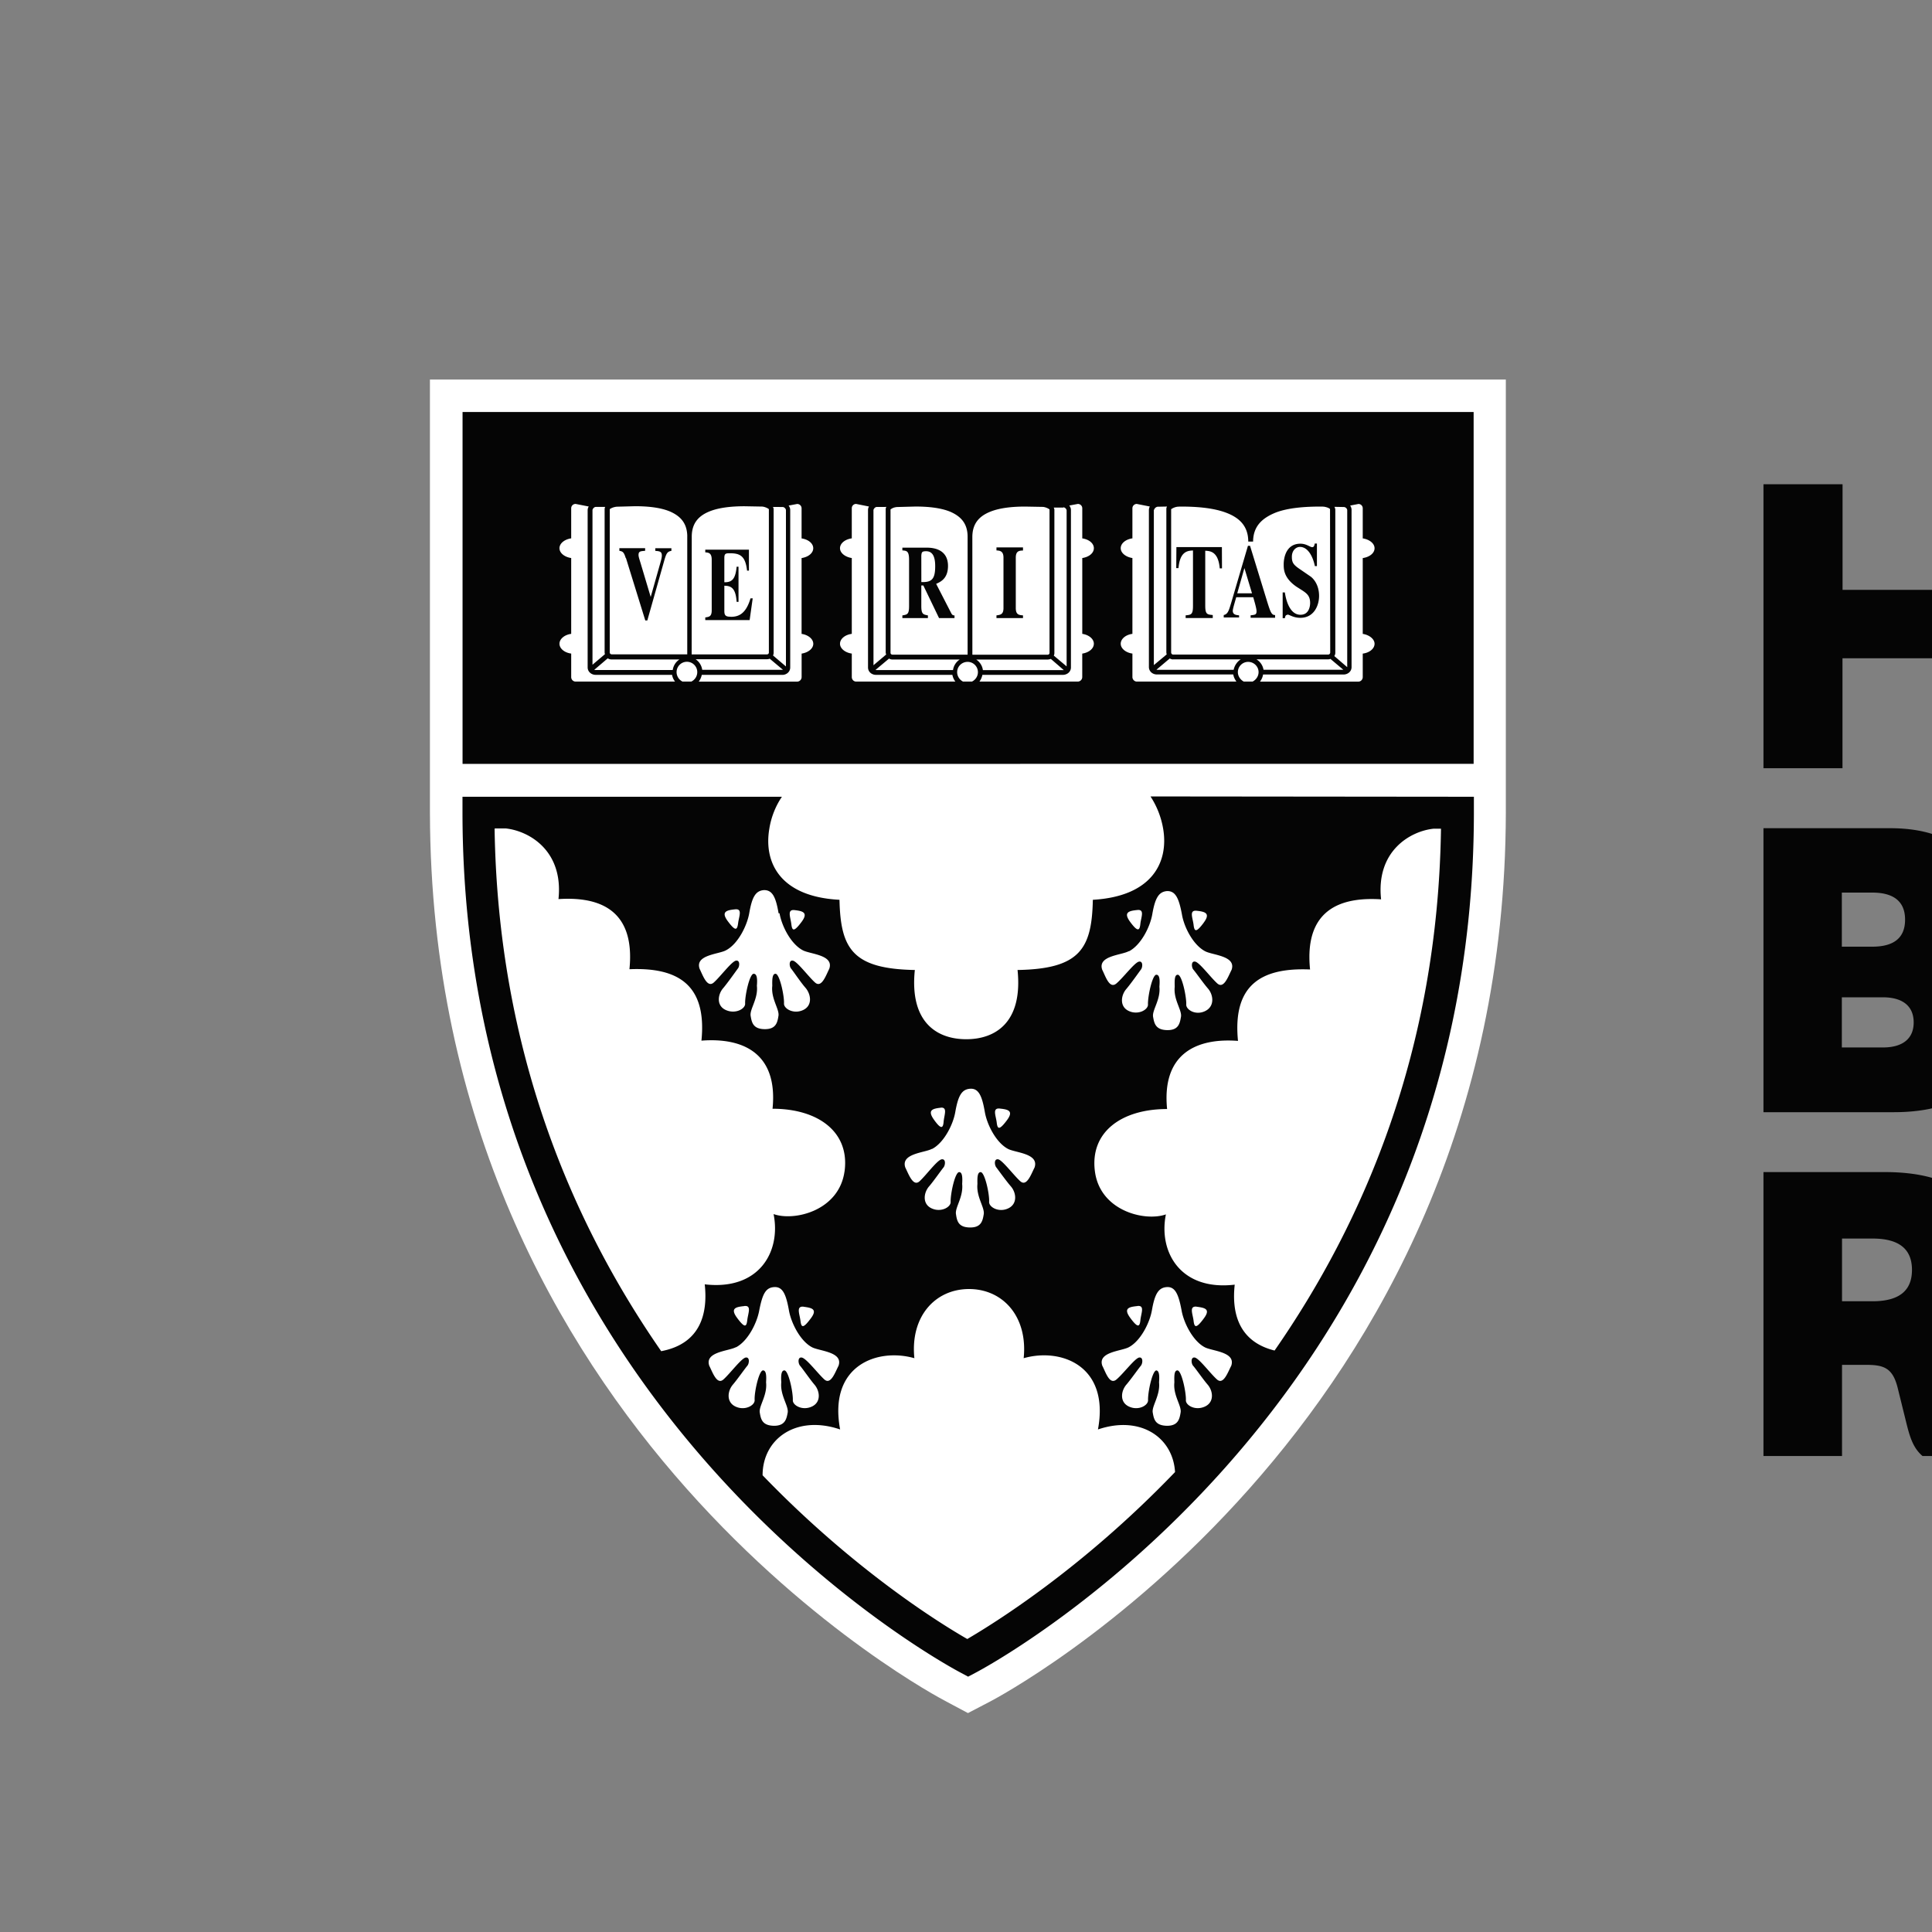 <svg xmlns="http://www.w3.org/2000/svg" preserveAspectRatio="xMinYMin slice" viewBox="0 0 120 60" height="1em" width="1em">
  <rect x="0" y="0" width="120" height="60" fill="#808080" stroke="none"/>
  <path d="M29.59 52.95l-.248-.133c-.097-.05-15.955-8.315-15.99-27.58V11.787h33.413V25.24c-.037 19.264-15.883 27.53-16 27.594l-.704.367z" fill="#fff"/>
  <g fill="#050505">
    <path d="M14.365 12.795v10.928l31.4-.001V12.795zM41.44 15.74l.294.006c.058.002.105.053.105.1v4.873l-.4-.344c.017-.03.03-.06.03-.1v-4.457c-.005-.026-.012-.046-.02-.065zm.278 5.06H39.24a.47.47 0 0 0-.22-.324h2.228a.14.14 0 0 0 .069-.014zm-5.347-4.986a.44.44 0 0 1 .203-.078c.022 0 .05-.004.075-.004h.022c.45 0 .985.033 1.4.188s.694.413.695.9h.15c.003-.478.282-.73.698-.9.4-.156.95-.188 1.395-.188h.05c.022 0 .04.004.06.004a.6.6 0 0 1 .128.035c.027.014.047.027.058.035l.006 4.457c0 .037-.03.065-.06.065h-4.82c-.033 0-.06-.03-.06-.065v-4.45zm.06 4.663h2.102c-.114.07-.197.2-.22.324H35.94c-.01 0-.016-.002-.026-.002l.414-.35c.032.018.067.03.103.03zm-.587-4.64c0-.037.043-.087.102-.1l.297-.006a.16.16 0 0 0-.021.066v4.457c0 .024.004.048.012.068l-.4.333v-4.83zm-2.823-.082c.055 0 .104.057.104.1v4.84l-.398-.334a.19.19 0 0 0 .018-.078v-4.46c-.005-.026-.012-.042-.02-.06l.295.001zm.016 5.056h-2.512a.47.47 0 0 0-.207-.328h2.217c.03 0 .06-.008.1-.02zm-2.84-4.142c.003-.418.222-.64.545-.773s.742-.164 1.092-.164l.56.01a.43.43 0 0 1 .135.04c.024.01.048.026.06.036l.005.004v4.454c0 .033-.027.057-.058.057h-2.338zm-2.543-.848c.012-.007.047-.033.088-.05a.46.46 0 0 1 .121-.025l.57-.015c.346 0 .764.03 1.084.164.317.14.532.356.533.773v3.663h-2.33c-.037 0-.064-.024-.064-.057V15.82zm.064 4.66h2.088a.47.47 0 0 0-.209.328h-2.374c-.01 0-.02 0-.032-.005l.42-.352c.03.02.066.03.107.03zm-.592-4.637c0-.032.046-.1.105-.1l.295-.001c-.01.018-.017.035-.02.06v4.46a.18.18 0 0 0 .015.063l-.394.333zm-3.117-.1l.294.001c.055 0 .105.057.105.1v4.852l-.4-.34c.01-.026.018-.054.018-.084v-4.46c-.001-.025-.008-.042-.018-.06zm.306 5.057h-2.507a.48.48 0 0 0-.205-.328h2.214c.03 0 .062-.005.088-.016zm-2.832-4.142c.003-.418.22-.64.542-.773s.744-.164 1.096-.164l.556.01c.014 0 .083.014.135.04a.28.28 0 0 1 .061.036l.005.004v4.454c0 .033-.027.057-.062.057H21.48zm-2.546-.848c.012-.007.048-.033.1-.05a.52.52 0 0 1 .12-.025l.568-.015c.347 0 .762.03 1.082.164.318.14.533.356.537.773h-.001v3.663H19c-.035 0-.064-.024-.064-.057zM19 20.48h2.1c-.114.075-.187.192-.208.328H18.5c-.02 0-.033 0-.043-.007l.417-.356c.033.022.076.035.117.035zm-.6-4.637c0-.032.046-.1.103-.1l.292-.001c-.01.018-.014.032-.018.06v4.46c0 .017.004.033.01.054l-.387.328zm-.524 5.324c-.078 0-.137-.065-.137-.14v-.73c-.205-.026-.364-.154-.364-.305s.16-.28.364-.307V17.33c-.205-.03-.364-.154-.364-.305s.16-.276.364-.306v-.934c0-.076.06-.135.137-.135l.408.08c-.02.03-.033.07-.034.112v4.886c.001.135.117.23.248.23h2.374c.012.078.045.148.092.208zm3.595 0h-.275a.33.33 0 0 1-.184-.294.32.32 0 1 1 .642 0c0 .13-.075.24-.184.294zm3.786-1.174c0 .15-.158.274-.362.305v.73c0 .073-.06.14-.137.14H21.7a.53.53 0 0 0 .094-.209h2.504c.127 0 .243-.095.243-.23v-4.886c0-.056-.02-.104-.05-.142l.266-.05c.077 0 .137.06.137.135v.935c.205.03.362.152.362.305s-.158.275-.362.305v2.355c.206.03.363.158.363.307zm1.33 1.174c-.075 0-.134-.065-.134-.14v-.73c-.2-.026-.366-.154-.366-.305s.156-.28.366-.307V17.33c-.2-.03-.366-.154-.366-.305s.156-.276.366-.306v-.934c0-.076.058-.135.134-.135l.4.08c-.02.032-.03.07-.03.112v4.886c0 .135.114.23.245.23h2.375a.49.49 0 0 0 .092.208zm3.597 0h-.277c-.104-.054-.182-.163-.182-.294 0-.174.145-.318.324-.318a.32.32 0 0 1 .321.318c.001.13-.077.24-.185.294zm3.786-1.174c0 .15-.154.274-.36.305v.73a.14.14 0 0 1-.138.139h-3.055a.52.52 0 0 0 .092-.209h2.502c.13 0 .248-.095.248-.23v-4.886c0-.056-.02-.104-.052-.142l.266-.05c.078 0 .138.06.138.135v.935c.206.03.36.152.36.305s-.154.275-.36.305v2.355c.206.03.36.158.36.307zm1.333 1.174c-.07 0-.135-.065-.135-.14v-.73c-.2-.026-.363-.154-.363-.305s.155-.28.363-.307V17.33c-.2-.03-.363-.154-.363-.305s.155-.276.363-.306v-.934c0-.076.063-.135.135-.135l.405.08a.25.25 0 0 0-.028.104v4.886c.003.132.116.226.246.226H38.3c.014.082.05.154.097.22zm3.598 0h-.275c-.1-.054-.183-.163-.183-.294a.32.32 0 0 1 .318-.318c.18 0 .325.144.325.318 0 .13-.08.24-.186.294zm3.787-1.174c0 .15-.157.28-.367.305v.73c0 .073-.058.14-.133.14H39.13a.49.49 0 0 0 .096-.22h2.498c.132 0 .25-.094.25-.23v-4.883c0-.052-.018-.096-.044-.134l.258-.05c.075 0 .133.06.133.135v.934c.2.03.367.152.367.306s-.157.275-.367.305v2.355c.2.03.367.158.367.307zm-19.996-.84c-.154 0-.197-.038-.197-.18v-.782c.232 0 .352.095.382.5h.058V17.6h-.058c-.038.4-.156.486-.382.482v-.75c0-.14.04-.15.17-.15.317 0 .484.08.536.54h.058v-.652h-1.356v.083c.1.01.2.015.2.23v1.567c0 .194-.073.207-.2.225v.082h1.378l.095-.675h-.068c-.148.5-.384.574-.617.574zm17.288-.066c.073 0 .177.1.403.1.43 0 .582-.392.582-.68 0-.35-.177-.538-.26-.6l-.342-.235c-.2-.135-.243-.206-.243-.38 0-.2.13-.307.25-.307.28 0 .42.37.464.595h.064v-.7h-.067c-.014.065-.025.113-.08.113-.066 0-.177-.108-.365-.108-.448 0-.52.44-.52.64 0 .15 0 .426.403.7l.158.1c.15.098.26.177.26.4 0 .047-.007.367-.3.367-.3 0-.437-.37-.485-.694h-.068v.8h.068c.012-.053.02-.1.07-.1zm-20.54-1.755l.6 1.937h.063l.536-1.896c.055-.18.084-.245.212-.265v-.082h-.5v.082c.135.01.203.02.203.146 0 .066-.026.15-.046.225l-.3 1.06-.305-1.02c-.022-.08-.073-.218-.073-.28 0-.12.056-.12.205-.133v-.082h-.8v.082c.1.02.137.03.197.224zm9.377 1.78c-.152-.03-.205-.04-.205-.296v-.634h.063l.488 1.014h.48v-.084c-.03 0-.065-.001-.097-.06l-.473-.92c.126-.058.368-.156.368-.556 0-.543-.496-.568-.66-.568h-.757v.086c.134.01.208.016.208.292v1.43c0 .26-.05.27-.208.296v.084h.793v-.084zm-.205-1.856c.01-.103.016-.137.148-.137.187 0 .283.14.283.466 0 .417-.12.5-.43.492zm8.437-.142v1.7c0 .27-.054.28-.228.296v.084h.842V19.1c-.177-.016-.233-.023-.233-.296v-1.7c.162.007.405.03.45.547h.07l-.003-.66h-1.413l-.005.652h.07c.044-.52.284-.54.45-.547zm1.43 1.995c-.08-.007-.194-.016-.194-.138 0-.055.04-.188.107-.423h.528c.03.104.103.345.103.433 0 .107-.04.112-.184.128v.076h.76V19.1c-.112.007-.15-.106-.256-.45l-.522-1.7h-.065l-.52 1.77c-.073.244-.105.355-.232.38v.076h.477zm.167-1.467l.236.783h-.458zm-7.7-.548c.1.007.218.014.218.224v1.563c0 .2-.092.214-.218.23v.084h.824v-.084c-.13-.01-.224-.023-.224-.23v-1.56c0-.216.112-.22.224-.224V17h-.824zm4.784 7.64a2.65 2.65 0 0 1 .394 1.01c.17 1.017-.326 2.092-2.185 2.2-.03 1.524-.405 2.147-2.338 2.18.167 1.622-.68 2.15-1.593 2.15s-1.765-.527-1.597-2.15c-1.933-.035-2.306-.658-2.34-2.18-1.86-.097-2.353-1.172-2.18-2.2.056-.362.196-.713.392-1h-9.92v.504C14.38 43.9 29.787 51.92 29.833 51.945l.233.125.237-.125c.046-.025 15.455-8.055 15.47-26.697v-.504zM22.86 41.84c.37-.194.653-.763.72-1.15.1-.5.194-.7.46-.718s.37.218.46.718c.066.387.348.955.718 1.15.23.122.974.14.823.576-.103.198-.24.604-.44.424s-.552-.65-.7-.68c-.134-.023-.115.18-.058.25.078.088.313.43.447.587.17.192.222.545-.075.684s-.6-.038-.593-.197c.01-.24-.133-.925-.263-.925-.103 0-.107.18-.096.372-.04.404.23.727.2.935-.037.202-.08.417-.434.413-.356-.01-.4-.2-.434-.413-.033-.2.24-.532.196-.935.012-.193.008-.372-.095-.372-.126 0-.276.686-.26.925.006.16-.3.337-.596.197s-.244-.493-.077-.684c.135-.158.373-.498.45-.587.055-.07.078-.273-.058-.25-.137.03-.484.498-.688.68s-.338-.226-.44-.424c-.15-.435.592-.454.823-.576zm.254-1.28c.237-.027.118.22.093.44s-.084.24-.313-.068-.037-.343.22-.37zm1.84.022c.255.034.45.07.22.37-.23.308-.288.284-.314.07s-.145-.464.094-.442zm10.96 1.977c-.127 0-.27.686-.26.925.006.16-.296.337-.595.197s-.243-.493-.075-.684c.136-.158.375-.498.45-.587.054-.07.075-.273-.06-.25-.135.03-.485.498-.7.68s-.337-.226-.44-.424c-.154-.434.592-.454.82-.576.37-.194.653-.763.72-1.15.087-.5.2-.7.46-.718s.366.218.46.718c.065.387.35.955.72 1.15.23.122.973.14.823.576-.105.198-.24.604-.443.424s-.55-.65-.687-.68c-.133-.023-.114.18-.058.25.08.088.316.43.452.587.17.192.22.545-.08.684s-.6-.038-.592-.197c.01-.24-.135-.925-.263-.925-.104 0-.1.18-.095.372-.044.404.23.727.194.935-.033.202-.077.417-.43.413-.358-.01-.4-.2-.436-.413-.034-.2.238-.532.196-.935.014-.193.012-.372-.095-.372zm-.593-2c.24-.027.117.22.095.44s-.086.24-.313-.068-.036-.343.22-.37zm1.84.022c.258.034.447.07.22.37-.228.308-.288.284-.313.07s-.148-.464.092-.442zm.22-11.924c-.228.306-.288.284-.313.067s-.148-.463.092-.44c.257.028.447.07.22.373zm-2.062-.396c.24-.026.117.223.095.437s-.086.243-.313-.064-.036-.347.22-.373zm-.254 1.28c.37-.194.653-.757.72-1.148.087-.503.2-.7.46-.72.26-.005.366.218.46.72.065.4.35.953.72 1.148.23.124.973.14.823.577-.105.204-.24.604-.443.424s-.55-.65-.687-.678-.114.186-.058.247c.08.093.316.43.452.586.17.193.22.55-.08.7s-.6-.04-.592-.2c.01-.24-.135-.926-.263-.926-.104 0-.1.176-.095.374-.044.403.23.724.194.933s-.077.418-.43.413c-.358-.008-.4-.206-.436-.413s.238-.53.196-.933c.016-.198.013-.374-.095-.374-.127 0-.27.687-.26.926.006.157-.296.337-.595.2s-.243-.497-.075-.686c.136-.16.375-.497.45-.6.054-.06.075-.273-.06-.247s-.485.496-.7.678-.337-.22-.44-.424c-.154-.438.592-.452.82-.577zm1.18 4.9c-.17-1.72.914-2.214 2.202-2.115-.17-1.72.7-2.283 2.238-2.218-.204-2.013 1.154-2.245 2.206-2.178-.163-1.5.905-2.118 1.63-2.194h.23c-.1 6.9-2.406 12.23-5.168 16.206-1.146-.284-1.33-1.212-1.238-2.046-1.693.2-2.372-1.025-2.137-2.182-.644.23-2.035-.1-2.203-1.324s.815-1.948 2.24-1.948zm-5.2-.014c.256.026.45.065.222.368s-.288.283-.313.067-.148-.462.1-.435zm-1.84-.027c.235-.027.117.224.1.436s-.083.242-.3-.063-.037-.345.222-.373zm-.255 1.28c.368-.194.653-.76.718-1.15.088-.498.197-.7.46-.718s.37.22.456.718c.068.4.352.955.72 1.15.232.122.976.14.824.58-.105.203-.24.605-.442.424s-.553-.652-.685-.68c-.138-.024-.117.18-.06.25.076.1.313.43.45.587.17.193.218.544-.078.685s-.602-.04-.595-.2c.015-.242-.135-.925-.263-.925-.102 0-.105.174-.1.367-.04.4.23.732.196.94s-.078.417-.432.412-.4-.2-.43-.412c-.037-.207.233-.53.192-.94.012-.192.007-.367-.093-.367-.13 0-.274.683-.265.925.01.158-.295.338-.592.2s-.245-.492-.075-.685c.135-.156.372-.497.447-.587.056-.07.078-.273-.06-.25s-.483.496-.684.68-.34-.22-.443-.424c-.152-.44.6-.458.823-.58zm-.553 6.5c-.134-1.294.646-2.148 1.697-2.148s1.83.854 1.697 2.148c1.153-.33 2.678.226 2.307 2.213 1.316-.446 2.33.243 2.394 1.323-2.915 3.037-5.66 4.72-6.452 5.185-.804-.46-3.497-2.118-6.357-5.085 0-1.138 1.05-1.885 2.408-1.423-.373-1.987 1.155-2.542 2.306-2.213zm-2.17-5.8c-.17 1.222-1.56 1.554-2.203 1.324.234 1.157-.44 2.38-2.138 2.182.096.864-.1 1.84-1.352 2.076-2.763-3.98-5.07-9.334-5.174-16.23.01 0 .02-.004.03-.004h.32c.728.08 1.792.694 1.634 2.194 1.05-.067 2.407.165 2.204 2.178 1.526-.065 2.408.497 2.236 2.218 1.3-.1 2.38.395 2.208 2.115 1.422-.001 2.405.727 2.236 1.948zm-3.305-7.703c-.03.218-.086.243-.316-.064s-.032-.347.223-.373c.24-.026.118.222.093.437zm1.747-.414c.255.03.448.07.22.373s-.287.284-.313.067-.14-.462.093-.44zm-.46.1c.07.4.352.953.722 1.148.23.124.976.14.822.577-.103.204-.238.607-.442.424s-.55-.65-.685-.678-.114.186-.057.247c.075.093.3.43.45.6.168.2.22.547-.076.686s-.6-.04-.595-.2c.012-.24-.136-.926-.264-.926-.1 0-.105.176-.1.374-.044.403.225.724.192.933s-.077.418-.432.413-.398-.206-.432-.413.238-.53.194-.933c.016-.198.01-.374-.1-.374-.127 0-.275.687-.265.926.01.157-.294.337-.6.2s-.247-.497-.076-.686c.134-.16.373-.497.448-.6.057-.06.077-.273-.058-.247s-.483.496-.687.678-.34-.22-.44-.424c-.154-.438.6-.452.82-.577.37-.194.65-.757.72-1.148.087-.503.196-.7.456-.72.265-.005.37.218.456.72zm37.73 3.797c0 1.422-.974 2.38-3.13 2.38h-4.043v-8.82h3.923c1.872 0 2.874.853 2.874 2.306 0 1.034-.598 1.753-1.542 1.992 1.243.255 1.916 1.094 1.916 2.142zM57.2 29.4h.944c.63 0 1.02-.24 1.02-.84s-.4-.84-1.02-.84H57.2zm0 3.13h1.273c.613 0 .958-.27.958-.778s-.345-.78-.958-.78H57.2zm9.524.732c-.196.914-.9 1.466-2.082 1.466-1.258 0-2.14-.778-2.14-2.4V27.62h2.425v4.18c0 .7.194 1.108.75 1.108.63 0 1.02-.57 1.02-1.692V27.62H69.1v6.918h-2.17zm4.856-1.102a1.07 1.07 0 0 0 1.093.868c.434 0 .734-.15.734-.45s-.254-.434-.75-.54l-.93-.195c-1.258-.27-1.917-.914-1.917-2.052 0-1.677 1.438-2.336 2.98-2.336 1.662 0 2.665.7 2.904 1.977l-2.2.33c-.075-.4-.314-.614-.78-.614-.344 0-.584.165-.584.434s.194.404.554.465l.928.165c1.527.255 2.17 1.078 2.17 2.246 0 1.632-1.422 2.26-3.13 2.26-1.572 0-2.62-.568-3-1.797zm6.108-7.535c.72 0 1.333.494 1.333 1.273s-.614 1.273-1.333 1.273-1.332-.494-1.332-1.273.614-1.273 1.332-1.273zM78.9 27.62v6.918h-2.4V27.62zm3.446 1.334c.36-1.034 1.168-1.498 2.2-1.498 1.063 0 2.022.63 2.022 2.217v4.867h-2.4V30.6c0-.704-.2-1.138-.823-1.138-.524 0-.973.315-.973 1.378v3.698H79.95V27.62h2.172zm9.417 3.086l2.007.63c-.4 1.482-1.618 2.05-2.996 2.05-2.05 0-3.548-1.302-3.548-3.564 0-2.336 1.317-3.7 3.5-3.7 2.05 0 3.1 1.318 3.1 3.235l-.03.87H89.56c.046.854.464 1.317 1.184 1.317.5 0 .854-.224 1.018-.837zm-.24-1.708c0-.6-.2-1.124-.884-1.124-.584 0-.958.48-1.018 1.124z"/>
    <path d="M96.03 32.16a1.07 1.07 0 0 0 1.093.868c.434 0 .734-.15.734-.45s-.254-.434-.748-.54l-.93-.195c-1.258-.27-1.916-.914-1.916-2.052 0-1.677 1.437-2.336 2.98-2.336 1.663 0 2.666.69 2.905 1.977l-2.202.33c-.075-.4-.314-.614-.78-.614-.344 0-.584.165-.584.434s.194.404.554.465l.93.165c1.527.255 2.17 1.078 2.17 2.246 0 1.632-1.423 2.26-3.13 2.26-1.572 0-2.62-.568-3-1.797z"/>
    <path d="M102.44 32.16a1.07 1.07 0 0 0 1.093.868c.434 0 .735-.15.735-.45s-.255-.434-.75-.54l-.928-.195c-1.258-.27-1.918-.914-1.918-2.052 0-1.677 1.438-2.336 2.98-2.336 1.662 0 2.665.7 2.905 1.977l-2.203.33c-.074-.4-.314-.614-.778-.614-.344 0-.584.165-.584.434s.194.404.554.465l.928.165c1.528.255 2.172 1.078 2.172 2.246 0 1.632-1.423 2.26-3.13 2.26-1.572 0-2.62-.568-3-1.797zM59.706 45.218c-.283-.24-.388-.57-.493-.988l-.27-1.093c-.15-.63-.404-.75-.974-.75h-.763v2.83h-2.44V36.4h3.773c1.976 0 3.34.763 3.34 2.77 0 1.393-.9 2.082-1.872 2.246.808.165 1.213.523 1.423 1.288l.42 1.512c.105.4.224.7.54 1.004zm-2.5-4.806h.944c.853 0 1.228-.346 1.228-.974s-.375-.974-1.228-.974h-.944zm9.568 2.306l2.006.63c-.4 1.483-1.618 2.05-2.995 2.05-2.052 0-3.55-1.303-3.55-3.563 0-2.336 1.318-3.7 3.5-3.7 2.05 0 3.1 1.318 3.1 3.234l-.03.87h-4.22c.045.852.464 1.316 1.183 1.316.508 0 .853-.223 1.018-.837zM66.534 41c0-.598-.2-1.122-.883-1.122-.584 0-.958.48-1.018 1.122zm2.112-2.7H71.2l.794 2.785.45 1.693h.03s.15-.7.465-1.693l.898-2.785h2.35l-2.515 6.917h-2.605zm9.252-2.993c.72 0 1.334.494 1.334 1.273s-.615 1.272-1.334 1.272-1.332-.493-1.332-1.272.614-1.273 1.332-1.273zM79.1 38.3v6.917h-2.4V38.3zm5.287 4.418l2.006.63c-.4 1.483-1.617 2.05-2.994 2.05-2.05 0-3.548-1.303-3.548-3.563 0-2.336 1.318-3.7 3.5-3.7 2.05 0 3.1 1.318 3.1 3.234l-.03.87H82.2c.045.852.463 1.316 1.182 1.316.5 0 .855-.223 1.02-.837zM84.158 41c0-.598-.2-1.122-.883-1.122-.585 0-.96.48-1.018 1.122zm8.76-2.7l.494 2.4.4 2.172h.03l.434-2.142.554-2.44h2.35l-1.87 6.917h-2.7l-.42-2.022-.375-2.216h-.03l-.374 2.216-.42 2.022h-2.695L86.403 38.3h2.44l.554 2.44.434 2.142h.03l.4-2.172.495-2.4zM69.44 21.58c0 .33.1.5.345.5.15 0 .3-.06.434-.135v1.708c-.33.24-.643.33-1.198.33-.928 0-1.437-.42-1.708-1.094-.4.72-1.004 1.124-2 1.124-1.272 0-2.067-.75-2.067-1.932 0-1.483 1.063-2.23 3.144-2.23h.704v-.464c0-.45-.15-.764-.584-.764-.42 0-.613.255-.643.824l-2.307-.36c.135-1.423 1.244-2.32 3.025-2.32 1.977 0 2.845.87 2.845 2.382zm-2.336-.494H66.8c-.87 0-1.17.27-1.17.72 0 .33.224.584.644.584.404 0 .838-.2.838-.853zm8.222-1.422c-.285-.105-.45-.18-.84-.18-.57 0-1.257.224-1.257 1.453v2.92h-2.413v-6.92h2.067l.24 1.708c.194-1.154 1.168-1.708 2.35-1.708z"/>
    <path d="M75.7 16.938h2.547l.793 2.786.45 1.692h.03s.15-.7.464-1.692l.898-2.786h2.35l-2.516 6.92H78.12zm13.352 4.642c0 .33.1.5.345.5a.92.92 0 0 0 .434-.135v1.708c-.33.24-.644.33-1.198.33-.928 0-1.437-.42-1.707-1.094-.4.72-1.003 1.124-2 1.124-1.273 0-2.067-.75-2.067-1.932 0-1.483 1.062-2.23 3.144-2.23h.704v-.464c0-.45-.15-.764-.584-.764-.42 0-.614.255-.644.824l-2.306-.36c.134-1.423 1.243-2.32 3.025-2.32 1.977 0 2.845.87 2.845 2.382zm-2.336-.494H86.4c-.868 0-1.167.27-1.167.72 0 .33.224.584.644.584.405 0 .84-.2.84-.853zm8.22-1.422c-.285-.105-.448-.18-.84-.18-.568 0-1.257.224-1.257 1.453v2.92h-2.4v-6.92h2.067l.24 1.708c.195-1.154 1.17-1.708 2.352-1.708zm5.254-5.062h2.427v9.255h-2.187l-.224-1.198c-.255.928-1.08 1.378-2.127 1.378-1.617 0-2.77-1.258-2.77-3.505 0-2.32 1.1-3.76 3.055-3.76.885 0 1.587.404 1.826 1.063zm.016 5.3c0-.883-.435-1.362-1.138-1.362s-1.303.524-1.303 1.902c0 1.138.48 1.737 1.272 1.737.615 0 1.17-.464 1.17-1.407zm-45.44 3.956v-8.82h2.456v3.28h3.025v-3.28h2.456v8.82h-2.456v-3.415H57.22v3.415z"/>
  </g>
</svg>
